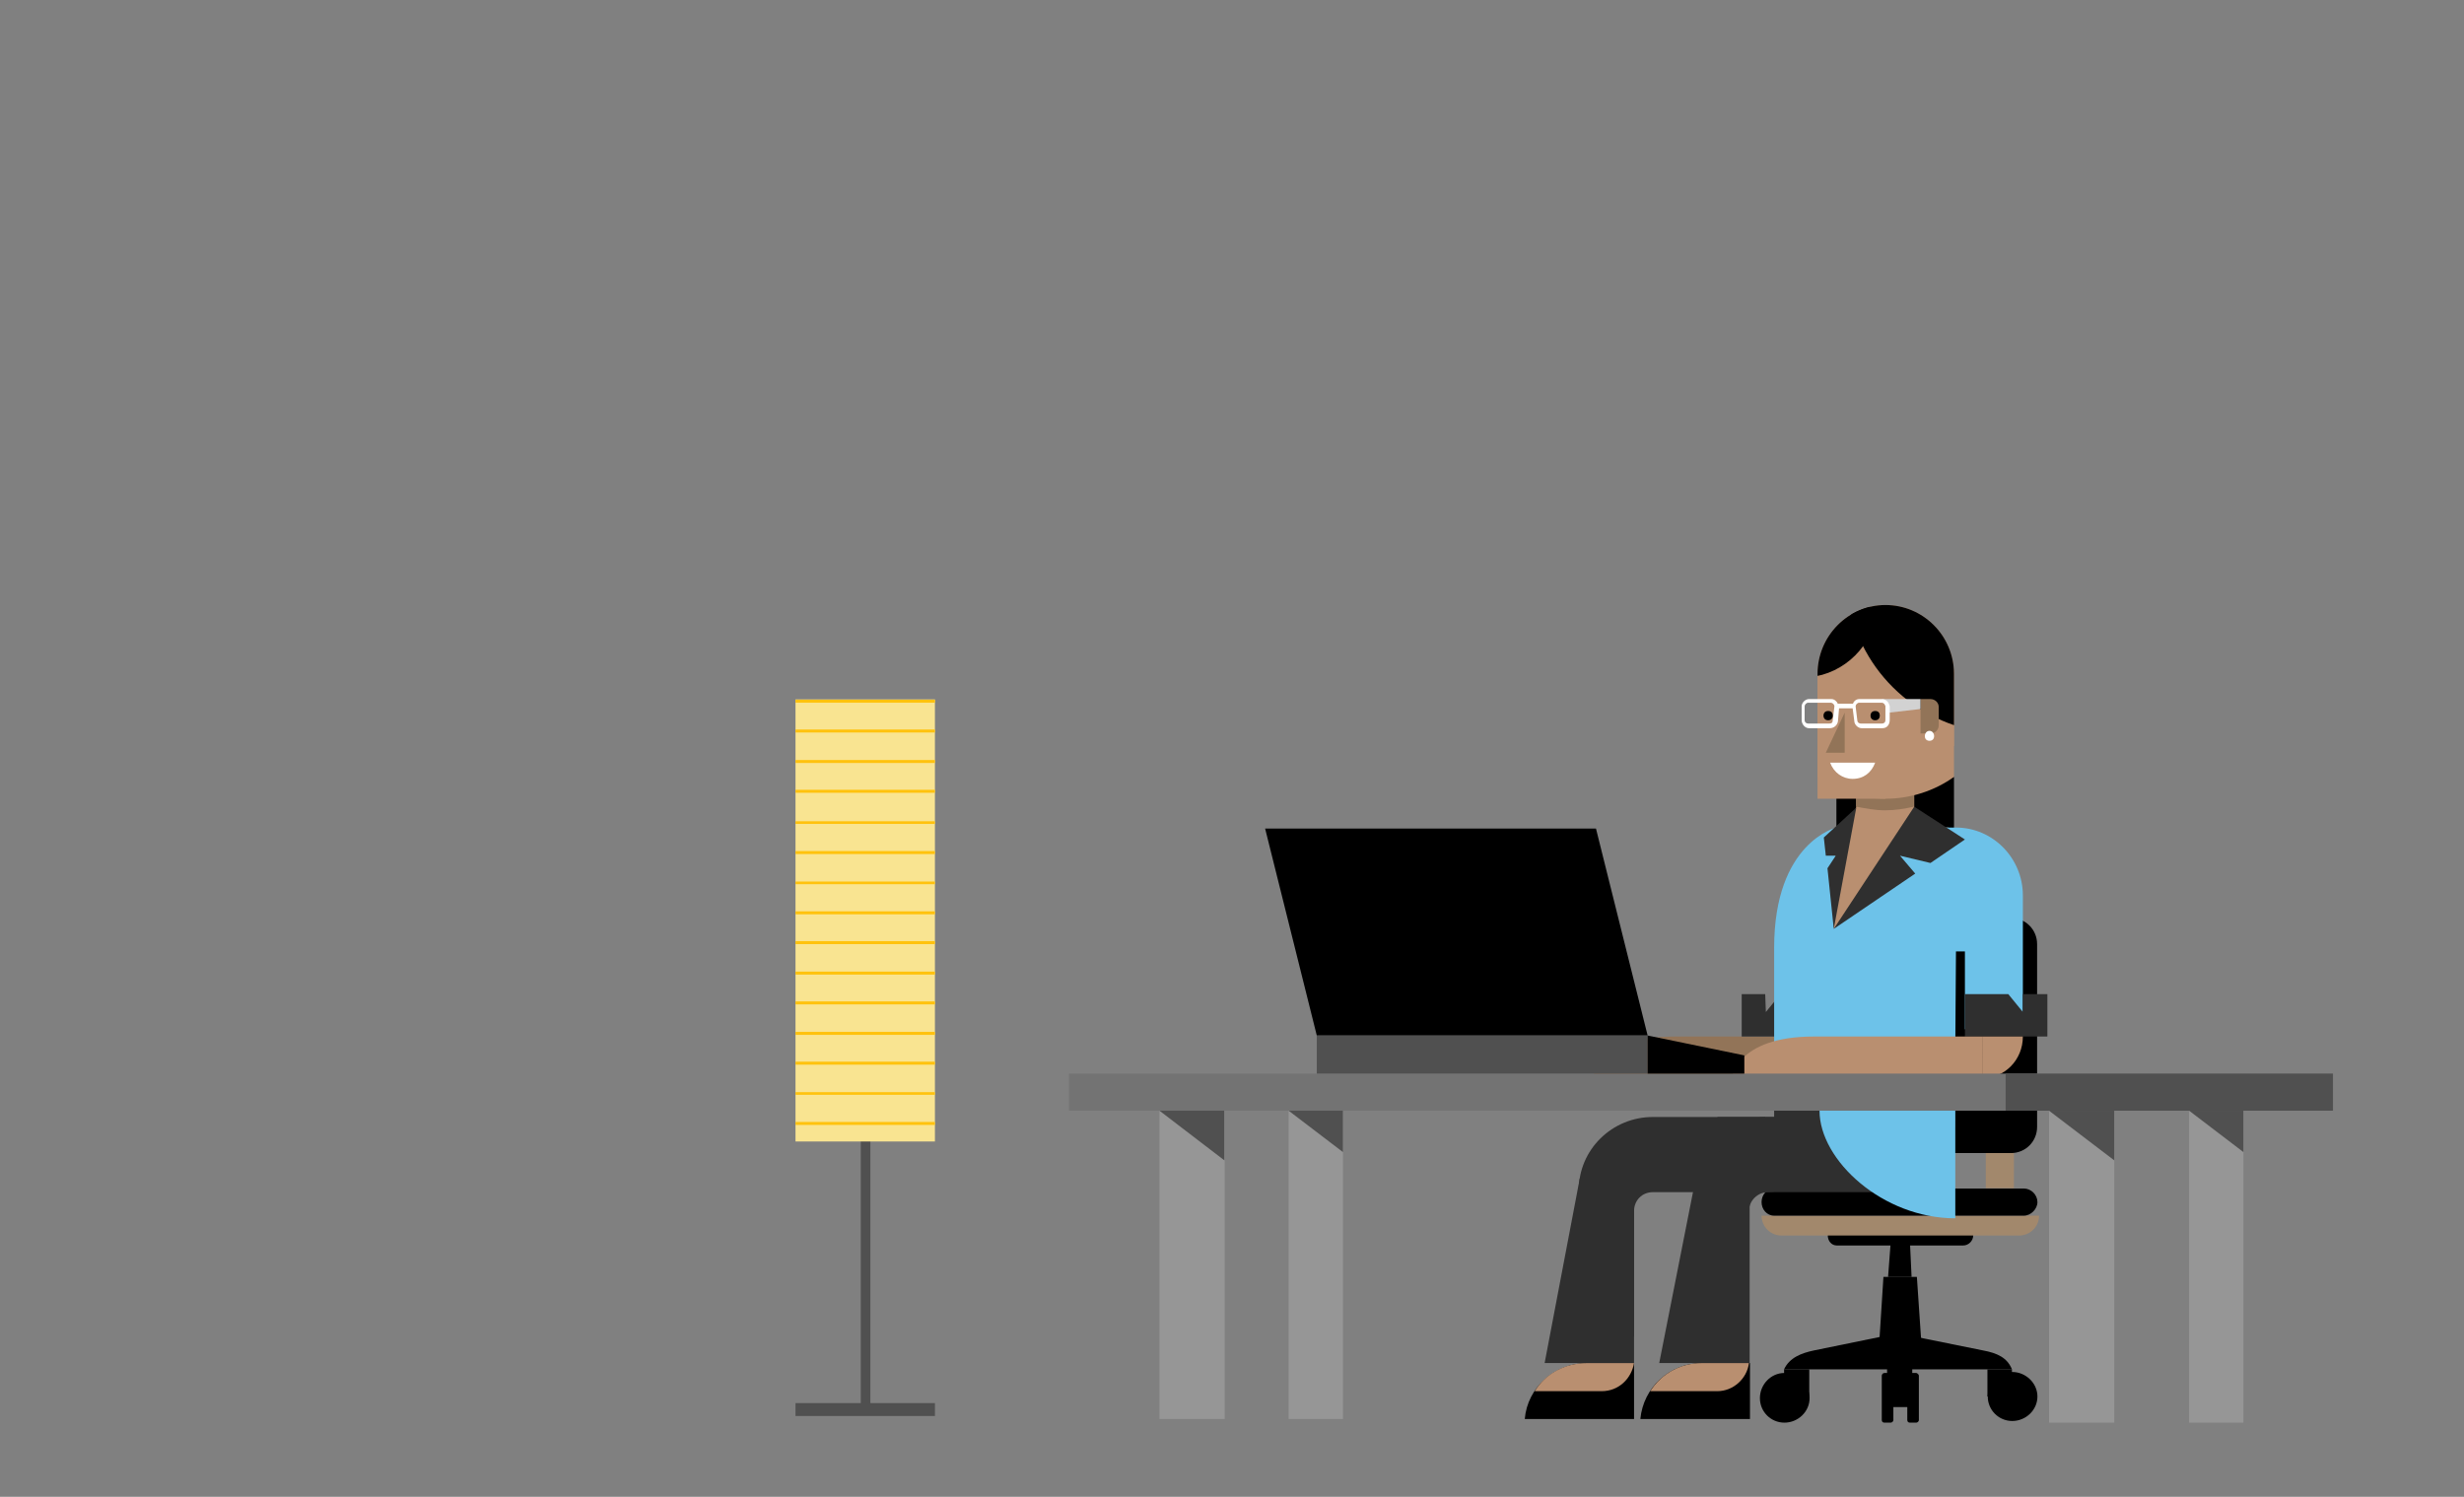<?xml version="1.0" encoding="utf-8"?>
<!-- Generator: Adobe Illustrator 19.2.1, SVG Export Plug-In . SVG Version: 6.00 Build 0)  -->
<svg version="1.1" xmlns="http://www.w3.org/2000/svg" xmlns:xlink="http://www.w3.org/1999/xlink" x="0px" y="0px"
	 viewBox="0 0 744 452" enable-background="new 0 0 744 452" xml:space="preserve">
<rect x="0" y="0" width="744" height="452" fill="#808080" stroke="none"/>
<g id="desktop_management">
</g>
<g id="corporate_mobile">
	<g>
		<rect x="350.1" y="335.4" fill="#969696" width="19.7" height="93.1"/>
		
			<rect x="350.1" y="335.4" opacity="0" fill="none" stroke="#FFFFFF" stroke-width="0.273" stroke-linecap="round" stroke-linejoin="round" stroke-miterlimit="10" width="19.7" height="93.1"/>
		<rect x="599.6" y="347.9" fill="#A2886C" width="8.5" height="10.9"/>
		
			<rect x="599.6" y="347.9" opacity="0" fill="none" stroke="#FFFFFF" stroke-width="0.273" stroke-linecap="round" stroke-linejoin="round" stroke-miterlimit="10" width="8.5" height="10.9"/>
		<g>
			<defs>
				<rect id="SVGID_39_" x="323" y="176.5" width="382.5" height="253.9"/>
			</defs>
			<clipPath id="SVGID_2_">
				<use xlink:href="#SVGID_39_"  overflow="visible"/>
			</clipPath>
			<path clip-path="url(#SVGID_2_)" d="M559.7,285.1c0-4.4,3.5-7.9,7.9-7.9h39.6c4.4,0,7.9,3.5,7.9,7.9v55.2c0,4.4-3.5,7.9-7.9,7.9
				h-39.6c-4.4,0-7.9-3.5-7.9-7.9V285.1z"/>
			<rect x="389.1" y="335.4" clip-path="url(#SVGID_2_)" fill="#969696" width="16.4" height="93.1"/>
			
				<rect x="389.1" y="335.4" opacity="0" clip-path="url(#SVGID_2_)" fill="none" stroke="#FFFFFF" stroke-width="0.273" stroke-linecap="round" stroke-linejoin="round" stroke-miterlimit="10" width="16.4" height="93.1"/>
			<polygon clip-path="url(#SVGID_2_)" fill="#505050" points="405.5,347.9 389.1,335.4 405.5,335.4 			"/>
			
				<polygon opacity="0" clip-path="url(#SVGID_2_)" fill="none" stroke="#FFFFFF" stroke-width="0.273" stroke-linecap="round" stroke-linejoin="round" stroke-miterlimit="10" points="
				405.5,347.9 389.1,335.4 405.5,335.4 			"/>
			<polygon clip-path="url(#SVGID_2_)" points="580.5,410.7 567.1,410.7 568.7,385.6 578.8,385.6 			"/>
			
				<polygon opacity="0" clip-path="url(#SVGID_2_)" fill="none" stroke="#FFFFFF" stroke-width="0.273" stroke-linecap="round" stroke-linejoin="round" stroke-miterlimit="10" points="
				580.5,410.7 567.1,410.7 568.7,385.6 578.8,385.6 			"/>
			<polygon clip-path="url(#SVGID_2_)" points="577.2,385.6 570.1,385.6 570.9,375 576.7,375 			"/>
			
				<polygon opacity="0" clip-path="url(#SVGID_2_)" fill="none" stroke="#FFFFFF" stroke-width="0.273" stroke-linecap="round" stroke-linejoin="round" stroke-miterlimit="10" points="
				577.2,385.6 570.1,385.6 570.9,375 576.7,375 			"/>
			<path clip-path="url(#SVGID_2_)" d="M546.4,422.2c0,4.1-3.5,7.4-7.6,7.4c-4.1,0-7.4-3.3-7.4-7.4c0-4.1,3.3-7.6,7.4-7.6
				C542.8,414.6,546.4,418.1,546.4,422.2"/>
			<path clip-path="url(#SVGID_2_)" d="M615.2,421.7c0,4.1-3.5,7.4-7.6,7.4c-4.1,0-7.4-3.3-7.4-7.4c0-4.1,3.3-7.4,7.4-7.4
				C611.6,414.3,615.2,417.6,615.2,421.7"/>
			<path clip-path="url(#SVGID_2_)" d="M607.5,413.5c-1.4-3.5-4.4-4.9-8.7-5.7l-25.7-5.2l-25.4,5.2c-3.8,0.8-7.4,2.2-9,5.7H607.5z"
				/>
			<rect x="538.7" y="413.5" clip-path="url(#SVGID_2_)" width="7.6" height="8.7"/>
			
				<rect x="538.7" y="413.5" opacity="0" clip-path="url(#SVGID_2_)" fill="none" stroke="#FFFFFF" stroke-width="0.273" stroke-linecap="round" stroke-linejoin="round" stroke-miterlimit="10" width="7.6" height="8.7"/>
			<rect x="600.1" y="413.5" clip-path="url(#SVGID_2_)" width="7.4" height="8.2"/>
			
				<rect x="600.1" y="413.5" opacity="0" clip-path="url(#SVGID_2_)" fill="none" stroke="#FFFFFF" stroke-width="0.273" stroke-linecap="round" stroke-linejoin="round" stroke-miterlimit="10" width="7.4" height="8.2"/>
			<path clip-path="url(#SVGID_2_)" d="M571.7,428.8c0,0.5-0.5,0.8-0.8,0.8H569c-0.5,0-0.8-0.3-0.8-0.8v-13.4c0-0.3,0.3-0.8,0.8-0.8
				h1.9c0.3,0,0.8,0.5,0.8,0.8V428.8z"/>
			<path clip-path="url(#SVGID_2_)" d="M579.4,428.8c0,0.5-0.5,0.8-0.8,0.8h-1.9c-0.5,0-0.8-0.3-0.8-0.8v-13.4
				c0-0.3,0.3-0.8,0.8-0.8h1.9c0.3,0,0.8,0.5,0.8,0.8V428.8z"/>
			<rect x="569.8" y="403.9" clip-path="url(#SVGID_2_)" width="7.6" height="21"/>
			
				<rect x="569.8" y="403.9" opacity="0" clip-path="url(#SVGID_2_)" fill="none" stroke="#FFFFFF" stroke-width="0.273" stroke-linecap="round" stroke-linejoin="round" stroke-miterlimit="10" width="7.6" height="21"/>
			<path clip-path="url(#SVGID_2_)" d="M595.8,373.1c0,1.6-1.4,3-3,3h-38.2c-1.6,0-2.7-1.4-2.7-3s1.1-3,2.7-3h38.2
				C594.4,370.1,595.8,371.4,595.8,373.1"/>
			<path clip-path="url(#SVGID_2_)" fill="#A2886C" d="M531.9,367.1L531.9,367.1c0,3.3,2.7,6,6,6h71.8c3.3,0,6-2.7,6-6H531.9z"/>
			<path clip-path="url(#SVGID_2_)" d="M615.2,363c0-2.2-1.9-4.1-4.1-4.1h-75.4c-2.2,0-3.8,1.9-3.8,4.1s1.6,4.1,3.8,4.1h75.4
				C613.2,367.1,615.2,365.1,615.2,363"/>
			<path clip-path="url(#SVGID_2_)" fill="#927458" d="M505.7,313c-23.5,0-24.8,12.6-24.8,12.6h24.8h50.5V313H505.7z"/>
			<polygon clip-path="url(#SVGID_2_)" fill="#2F2F2F" points="525.9,313 550.7,313 550.7,300.2 537.6,300.2 533.2,305.6 533,300.2 
				525.9,300.2 			"/>
			
				<polygon opacity="0" clip-path="url(#SVGID_2_)" fill="none" stroke="#FFFFFF" stroke-width="0.273" stroke-linecap="round" stroke-linejoin="round" stroke-miterlimit="10" points="
				525.9,313 550.7,313 550.7,300.2 537.6,300.2 533.2,305.6 533,300.2 525.9,300.2 			"/>
			<rect x="554.5" y="234.6" clip-path="url(#SVGID_2_)" width="35.5" height="24.8"/>
			
				<rect x="554.5" y="234.6" opacity="0" clip-path="url(#SVGID_2_)" fill="none" stroke="#FFFFFF" stroke-width="0.273" stroke-linecap="round" stroke-linejoin="round" stroke-miterlimit="10" width="35.5" height="24.8"/>
			<polygon clip-path="url(#SVGID_2_)" fill="#B98F70" points="588.4,290.6 553.4,290.6 554.5,249.9 588.4,249.9 			"/>
			
				<polygon opacity="0" clip-path="url(#SVGID_2_)" fill="none" stroke="#FFFFFF" stroke-width="0.273" stroke-linecap="round" stroke-linejoin="round" stroke-miterlimit="10" points="
				588.4,290.6 553.4,290.6 554.5,249.9 588.4,249.9 			"/>
			<polygon clip-path="url(#SVGID_2_)" fill="#B98F70" points="555.6,258.4 560.5,243.6 560.5,229.4 578,229.4 578,258.4 			"/>
			
				<polygon opacity="0" clip-path="url(#SVGID_2_)" fill="none" stroke="#FFFFFF" stroke-width="0.273" stroke-linecap="round" stroke-linejoin="round" stroke-miterlimit="10" points="
				555.6,258.4 560.5,243.6 560.5,229.4 578,229.4 578,258.4 			"/>
			<path clip-path="url(#SVGID_2_)" fill="#927458" d="M560.5,243.6c2.7,0.5,5.7,1.1,8.7,1.1s6-0.5,8.7-1.1v-14.2h-17.5V243.6z"/>
			<path clip-path="url(#SVGID_2_)" fill="#B98F70" d="M548.8,202.4v32.2c5.7,4.1,12.8,6.6,20.5,6.6s15-2.5,20.7-6.6v-32.2H548.8z"
				/>
			<path clip-path="url(#SVGID_2_)" d="M513.9,411.6c-9.8,0-17.7,7.4-18.6,16.9h18.6h14.5v-16.9H513.9z"/>
			<path clip-path="url(#SVGID_2_)" fill="#B98F70" d="M513.9,411.6c-6.6,0-12.3,3.3-15.6,8.5h20.2c4.9,0,9-3.8,9.6-8.5H513.9z"/>
			<polygon clip-path="url(#SVGID_2_)" fill="#2F2F2F" points="528.3,411.6 501,411.6 512,355.9 528.3,360.8 			"/>
			
				<polygon opacity="0" clip-path="url(#SVGID_2_)" fill="none" stroke="#FFFFFF" stroke-width="0.273" stroke-linecap="round" stroke-linejoin="round" stroke-miterlimit="10" points="
				528.3,411.6 501,411.6 512,355.9 528.3,360.8 			"/>
			<path clip-path="url(#SVGID_2_)" fill="#2F2F2F" d="M528.1,403.6h-16.4v-44.2c0-12.3,10.1-22.1,22.1-22.1h33.9V360h-33.9
				c-3,0-5.7,2.5-5.7,5.7V403.6z"/>
			<path clip-path="url(#SVGID_2_)" fill="#2F2F2F" d="M567.6,360c12.6,0,22.7-10.1,22.7-22.7h-36.9
				C553.4,349.9,555.4,360,567.6,360"/>
			<path clip-path="url(#SVGID_2_)" d="M479.2,411.6c-9.8,0-18,7.4-18.8,16.9h18.8h14.2v-16.9H479.2z"/>
			<path clip-path="url(#SVGID_2_)" fill="#B98F70" d="M479.2,411.6c-6.8,0-12.6,3.3-15.8,8.5h20.2c5.2,0,9-3.8,9.8-8.5H479.2z"/>
			<polygon clip-path="url(#SVGID_2_)" fill="#2F2F2F" points="493.4,411.6 466.4,411.6 477,355.9 493.4,360.8 			"/>
			
				<polygon opacity="0" clip-path="url(#SVGID_2_)" fill="none" stroke="#FFFFFF" stroke-width="0.273" stroke-linecap="round" stroke-linejoin="round" stroke-miterlimit="10" points="
				493.4,411.6 466.4,411.6 477,355.9 493.4,360.8 			"/>
			<path clip-path="url(#SVGID_2_)" fill="#2F2F2F" d="M493.4,403.6h-16.7v-44.2c0-12.3,10.1-22.1,22.4-22.1H533V360h-33.9
				c-3.3,0-5.7,2.5-5.7,5.7V403.6z"/>
			<path clip-path="url(#SVGID_2_)" fill="#2F2F2F" d="M533,360c12.6,0,22.7-10.1,22.7-22.7h-37.1C518.5,349.9,520.4,360,533,360"/>
			<rect x="535.7" y="330.7" clip-path="url(#SVGID_2_)" fill="#2F2F2F" width="54.6" height="9.6"/>
			
				<rect x="535.7" y="330.7" opacity="0" clip-path="url(#SVGID_2_)" fill="none" stroke="#FFFFFF" stroke-width="0.273" stroke-linecap="round" stroke-linejoin="round" stroke-miterlimit="10" width="54.6" height="9.6"/>
			<path clip-path="url(#SVGID_2_)" fill="#6DC2E9" d="M549.4,335.4c0,15,19.1,32.5,41,32.5v-32.5H549.4z"/>
			<path clip-path="url(#SVGID_2_)" fill="#6DC2E9" d="M590.6,249.9h-11.5l-25.4,30.6l0.8-30.6c0,0-18.8,4.4-18.8,36.3v43.7h54.6
				l0.3-42.6h2.7v23.5h17.5v-40.4C610.8,259.2,601.8,249.9,590.6,249.9"/>
			<polygon clip-path="url(#SVGID_2_)" fill="#2F2F2F" points="618.2,313 593.3,313 593.3,300.2 606.4,300.2 610.8,305.6 
				610.8,300.2 618.2,300.2 			"/>
			
				<polygon opacity="0" clip-path="url(#SVGID_2_)" fill="none" stroke="#FFFFFF" stroke-width="0.273" stroke-linecap="round" stroke-linejoin="round" stroke-miterlimit="10" points="
				618.2,313 593.3,313 593.3,300.2 606.4,300.2 610.8,305.6 610.8,300.2 618.2,300.2 			"/>
			<polygon clip-path="url(#SVGID_2_)" fill="#2F2F2F" points="573.7,258.4 578.3,263.8 553.7,280.5 578,243.6 593.3,253.5 
				582.9,260.6 			"/>
			
				<polygon opacity="0" clip-path="url(#SVGID_2_)" fill="none" stroke="#FFFFFF" stroke-width="0.273" stroke-linecap="round" stroke-linejoin="round" stroke-miterlimit="10" points="
				573.7,258.4 578.3,263.8 553.7,280.5 578,243.6 593.3,253.5 582.9,260.6 			"/>
			<rect x="548.8" y="215.8" clip-path="url(#SVGID_2_)" fill="#B98F70" width="20.5" height="25.4"/>
			
				<rect x="548.8" y="215.8" opacity="0" clip-path="url(#SVGID_2_)" fill="none" stroke="#FFFFFF" stroke-width="0.273" stroke-linecap="round" stroke-linejoin="round" stroke-miterlimit="10" width="20.5" height="25.4"/>
			<path clip-path="url(#SVGID_2_)" fill="#B98F70" d="M590,225.3v-21.8c0-11.5-9.3-20.8-20.7-20.8c-11.2,0-20.5,9.3-20.5,20.8v21.8
				H590z"/>
		</g>
		<g>
			<defs>
				<path id="SVGID_41_" d="M548.8,203.5v21.8H590v-21.8c0-11.5-9.3-20.8-20.7-20.8C558.1,182.7,548.8,192,548.8,203.5"/>
			</defs>
			<clipPath id="SVGID_4_">
				<use xlink:href="#SVGID_41_"  overflow="visible"/>
			</clipPath>
			<path clip-path="url(#SVGID_4_)" d="M557.8,179.2c3.8-1.6,7.9-2.7,12.3-2.7c16.7,0,30,13.4,30,30v14.7
				C578,218.8,560.3,201.3,557.8,179.2"/>
			<path clip-path="url(#SVGID_4_)" d="M566.8,184.1c-1.6-0.8-3.8-1.4-6-1.4c-7.9,0-14.5,6.6-14.5,14.7v7.1
				C557,203.5,565.7,194.8,566.8,184.1"/>
		</g>
		<path fill="#927458" d="M582.9,211.1h-3v10.4h3c1.4,0,2.5-1.1,2.5-2.5v-5.5C585.4,212.2,584.3,211.1,582.9,211.1"/>
		<path fill="#FFFFFF" d="M584,222.3c0,0.8-0.5,1.4-1.4,1.4c-0.8,0-1.4-0.5-1.4-1.4c0-0.8,0.5-1.6,1.4-1.6
			C583.5,220.7,584,221.5,584,222.3"/>
		<polygon fill="#2F2F2F" points="553.7,280.5 560.5,243.9 550.7,252.9 551.3,258.4 554.3,258.4 551.8,262.2 		"/>
		
			<polygon opacity="0" fill="none" stroke="#FFFFFF" stroke-width="0.273" stroke-linecap="round" stroke-linejoin="round" stroke-miterlimit="10" points="
			553.7,280.5 560.5,243.9 550.7,252.9 551.3,258.4 554.3,258.4 551.8,262.2 		"/>
		<path fill="#B98F70" d="M610.8,313c0,7.1-5.5,12.6-12.3,12.6V313H610.8z"/>
		<path fill="#B98F70" d="M547.7,313c-23.5,0-24.8,12.6-24.8,12.6h24.8h50.8V313H547.7z"/>
		<polygon fill="#D2D2D2" points="570.4,215.2 579.9,214.1 579.9,211.1 568.2,211.1 		"/>
		
			<polygon opacity="0" fill="none" stroke="#FFFFFF" stroke-width="0.273" stroke-linecap="round" stroke-linejoin="round" stroke-miterlimit="10" points="
			570.4,215.2 579.9,214.1 579.9,211.1 568.2,211.1 		"/>
		<path fill="#FFFFFF" d="M569.3,217.4c0,0.8-0.5,1.1-1.1,1.1h-6.3c-0.5,0-1.1-0.3-1.1-1.1l-0.5-4.1c0-0.5,0.5-1.1,1.1-1.1h6.8
			c0.5,0,1.1,0.5,1.1,1.1V217.4z M553.4,217.4L553.4,217.4c0,0.8-0.3,1.1-1.1,1.1h-6.3c-0.5,0-1.1-0.3-1.1-1.1v-4.1
			c0-0.5,0.5-1.1,1.1-1.1h6.8c0.5,0,1.1,0.5,1.1,1.1L553.4,217.4z M568.2,211.1h-6.8c-0.8,0-1.6,0.5-1.9,1.4h-4.6
			c-0.3-0.8-1.1-1.4-1.9-1.4h-6.8c-1.1,0-2.2,1.1-2.2,2.2v4.1c0,1.4,1.1,2.5,2.2,2.5h6.3c1.4,0,2.5-1.1,2.5-2.5l0.3-3.5h4.1l0.5,3.8
			c0,1.1,1.1,2.2,2.2,2.2h6.3c1.4,0,2.2-1.1,2.2-2.5v-4.1C570.4,212.2,569.6,211.1,568.2,211.1"/>
		<polygon fill="#505050" points="369.7,350.4 350.1,335.4 369.7,335.4 		"/>
		
			<polygon opacity="0" fill="none" stroke="#FFFFFF" stroke-width="0.273" stroke-linecap="round" stroke-linejoin="round" stroke-miterlimit="10" points="
			369.7,350.4 350.1,335.4 369.7,335.4 		"/>
		<rect x="661" y="335.4" fill="#969696" width="16.4" height="94.2"/>
		
			<rect x="661" y="335.4" opacity="0" fill="none" stroke="#FFFFFF" stroke-width="0.273" stroke-linecap="round" stroke-linejoin="round" stroke-miterlimit="10" width="16.4" height="94.2"/>
		<polygon fill="#505050" points="677.4,347.9 661,335.4 677.4,335.4 		"/>
		
			<polygon opacity="0" fill="none" stroke="#FFFFFF" stroke-width="0.273" stroke-linecap="round" stroke-linejoin="round" stroke-miterlimit="10" points="
			677.4,347.9 661,335.4 677.4,335.4 		"/>
		<rect x="618.7" y="335.4" fill="#969696" width="19.7" height="94.2"/>
		
			<rect x="618.7" y="335.4" opacity="0" fill="none" stroke="#FFFFFF" stroke-width="0.273" stroke-linecap="round" stroke-linejoin="round" stroke-miterlimit="10" width="19.7" height="94.2"/>
		<polygon fill="#505050" points="638.4,350.4 618.7,335.4 638.4,335.4 		"/>
		
			<polygon opacity="0" fill="none" stroke="#FFFFFF" stroke-width="0.273" stroke-linecap="round" stroke-linejoin="round" stroke-miterlimit="10" points="
			638.4,350.4 618.7,335.4 638.4,335.4 		"/>
		<rect x="322.8" y="324.2" fill="#737373" width="381.7" height="11.2"/>
		
			<rect x="322.8" y="324.2" opacity="0" fill="none" stroke="#FFFFFF" stroke-width="0.273" stroke-linecap="round" stroke-linejoin="round" stroke-miterlimit="10" width="381.7" height="11.2"/>
		<rect x="605.6" y="324.2" fill="#505050" width="98.8" height="11.2"/>
		
			<rect x="605.6" y="324.2" opacity="0" fill="none" stroke="#FFFFFF" stroke-width="0.273" stroke-linecap="round" stroke-linejoin="round" stroke-miterlimit="10" width="98.8" height="11.2"/>
		<polygon points="481.9,250.2 382,250.2 397.6,312.7 497.5,312.7 		"/>
		
			<polygon opacity="0" fill="none" stroke="#FFFFFF" stroke-width="0.273" stroke-linecap="round" stroke-linejoin="round" stroke-miterlimit="10" points="
			481.9,250.2 382,250.2 397.6,312.7 497.5,312.7 		"/>
		<rect x="397.6" y="312.7" fill="#505050" width="99.9" height="11.5"/>
		
			<rect x="397.6" y="312.7" opacity="0" fill="none" stroke="#FFFFFF" stroke-width="0.273" stroke-linecap="round" stroke-linejoin="round" stroke-miterlimit="10" width="99.9" height="11.5"/>
		<polygon points="497.5,324.2 526.7,324.2 526.7,318.7 497.5,312.7 		"/>
		
			<polygon opacity="0" fill="none" stroke="#FFFFFF" stroke-width="0.273" stroke-linecap="round" stroke-linejoin="round" stroke-miterlimit="10" points="
			497.5,324.2 526.7,324.2 526.7,318.7 497.5,312.7 		"/>
		<polygon fill="#927458" points="557,227.3 551.3,227.3 557,215.2 		"/>
		
			<polygon opacity="0" fill="none" stroke="#FFFFFF" stroke-width="0.273" stroke-linecap="round" stroke-linejoin="round" stroke-miterlimit="10" points="
			557,227.3 551.3,227.3 557,215.2 		"/>
		<path fill="#FFFFFF" d="M552.6,230.3c1.1,3,3.8,4.9,6.8,4.9c3.3,0,5.7-1.9,6.8-4.9H552.6z"/>
		<path d="M553.4,216.1c0,0.8-0.5,1.4-1.4,1.4c-0.8,0-1.4-0.5-1.4-1.4c0-0.8,0.5-1.4,1.4-1.4C552.9,214.7,553.4,215.2,553.4,216.1"
			/>
		<path d="M567.6,216.1c0,0.8-0.5,1.4-1.4,1.4c-0.8,0-1.4-0.5-1.4-1.4c0-0.8,0.5-1.4,1.4-1.4C567.1,214.7,567.6,215.2,567.6,216.1"
			/>
	</g>
	<g>
		<rect x="240.2" y="423.7" fill="#505050" width="42.1" height="3.9"/>
		
			<rect x="240.2" y="423.7" opacity="0" fill="none" stroke="#FFFFFF" stroke-width="0.133" stroke-linecap="round" stroke-linejoin="round" stroke-miterlimit="10" width="42.1" height="3.9"/>
		<rect x="259.9" y="342.6" fill="#505050" width="2.9" height="81.8"/>
		
			<rect x="259.9" y="342.6" opacity="0" fill="none" stroke="#FFFFFF" stroke-width="0.133" stroke-linecap="round" stroke-linejoin="round" stroke-miterlimit="10" width="2.9" height="81.8"/>
		<rect x="240.2" y="211.2" fill="#F9E491" width="42.1" height="133.5"/>
		
			<rect x="240.2" y="211.2" opacity="0" fill="none" stroke="#FFFFFF" stroke-width="0.133" stroke-linecap="round" stroke-linejoin="round" stroke-miterlimit="10" width="42.1" height="133.5"/>
		<rect x="240.2" y="338.8" fill="#FFC20E" width="42.1" height="0.9"/>
		
			<rect x="240.2" y="338.8" opacity="0" fill="none" stroke="#FFFFFF" stroke-width="0.133" stroke-linecap="round" stroke-linejoin="round" stroke-miterlimit="10" width="42.1" height="0.9"/>
		<rect x="240.2" y="329.8" fill="#FFC20E" width="42.1" height="0.8"/>
		
			<rect x="240.2" y="329.8" opacity="0" fill="none" stroke="#FFFFFF" stroke-width="0.133" stroke-linecap="round" stroke-linejoin="round" stroke-miterlimit="10" width="42.1" height="0.8"/>
		<rect x="240.2" y="320.6" fill="#FFC20E" width="42.1" height="0.9"/>
		
			<rect x="240.2" y="320.6" opacity="0" fill="none" stroke="#FFFFFF" stroke-width="0.133" stroke-linecap="round" stroke-linejoin="round" stroke-miterlimit="10" width="42.1" height="0.9"/>
		<rect x="240.2" y="311.6" fill="#FFC20E" width="42.1" height="0.9"/>
		
			<rect x="240.2" y="311.6" opacity="0" fill="none" stroke="#FFFFFF" stroke-width="0.133" stroke-linecap="round" stroke-linejoin="round" stroke-miterlimit="10" width="42.1" height="0.9"/>
		<rect x="240.2" y="302.4" fill="#FFC20E" width="42.1" height="0.9"/>
		
			<rect x="240.2" y="302.4" opacity="0" fill="none" stroke="#FFFFFF" stroke-width="0.133" stroke-linecap="round" stroke-linejoin="round" stroke-miterlimit="10" width="42.1" height="0.9"/>
		<rect x="240.2" y="293.4" fill="#FFC20E" width="42.1" height="0.9"/>
		
			<rect x="240.2" y="293.4" opacity="0" fill="none" stroke="#FFFFFF" stroke-width="0.133" stroke-linecap="round" stroke-linejoin="round" stroke-miterlimit="10" width="42.1" height="0.9"/>
		<rect x="240.2" y="284.2" fill="#FFC20E" width="42.1" height="0.9"/>
		
			<rect x="240.2" y="284.2" opacity="0" fill="none" stroke="#FFFFFF" stroke-width="0.133" stroke-linecap="round" stroke-linejoin="round" stroke-miterlimit="10" width="42.1" height="0.9"/>
		<rect x="240.2" y="275.2" fill="#FFC20E" width="42.1" height="0.9"/>
		
			<rect x="240.2" y="275.2" opacity="0" fill="none" stroke="#FFFFFF" stroke-width="0.133" stroke-linecap="round" stroke-linejoin="round" stroke-miterlimit="10" width="42.1" height="0.9"/>
		<rect x="240.2" y="266.2" fill="#FFC20E" width="42.1" height="0.8"/>
		
			<rect x="240.2" y="266.2" opacity="0" fill="none" stroke="#FFFFFF" stroke-width="0.133" stroke-linecap="round" stroke-linejoin="round" stroke-miterlimit="10" width="42.1" height="0.8"/>
		<rect x="240.2" y="257" fill="#FFC20E" width="42.1" height="0.9"/>
		
			<rect x="240.2" y="257" opacity="0" fill="none" stroke="#FFFFFF" stroke-width="0.133" stroke-linecap="round" stroke-linejoin="round" stroke-miterlimit="10" width="42.1" height="0.9"/>
		<rect x="240.2" y="248" fill="#FFC20E" width="42.1" height="0.8"/>
		
			<rect x="240.2" y="248" opacity="0" fill="none" stroke="#FFFFFF" stroke-width="0.133" stroke-linecap="round" stroke-linejoin="round" stroke-miterlimit="10" width="42.1" height="0.8"/>
		<rect x="240.2" y="238.5" fill="#FFC20E" width="42.1" height="0.9"/>
		
			<rect x="240.2" y="238.5" opacity="0" fill="none" stroke="#FFFFFF" stroke-width="0.133" stroke-linecap="round" stroke-linejoin="round" stroke-miterlimit="10" width="42.1" height="0.9"/>
		<rect x="240.2" y="229.5" fill="#FFC20E" width="42.1" height="0.9"/>
		
			<rect x="240.2" y="229.5" opacity="0" fill="none" stroke="#FFFFFF" stroke-width="0.133" stroke-linecap="round" stroke-linejoin="round" stroke-miterlimit="10" width="42.1" height="0.9"/>
		<rect x="240.2" y="220.3" fill="#FFC20E" width="42.1" height="0.9"/>
		
			<rect x="240.2" y="220.3" opacity="0" fill="none" stroke="#FFFFFF" stroke-width="0.133" stroke-linecap="round" stroke-linejoin="round" stroke-miterlimit="10" width="42.1" height="0.9"/>
		<rect x="240.2" y="211.3" fill="#FFC20E" width="42.1" height="0.9"/>
		
			<rect x="240.2" y="211.3" opacity="0" fill="none" stroke="#FFFFFF" stroke-width="0.133" stroke-linecap="round" stroke-linejoin="round" stroke-miterlimit="10" width="42.1" height="0.9"/>
	</g>
</g>
<g id="kiosk">
</g>
<g id="conditional_access">
</g>
</svg>
